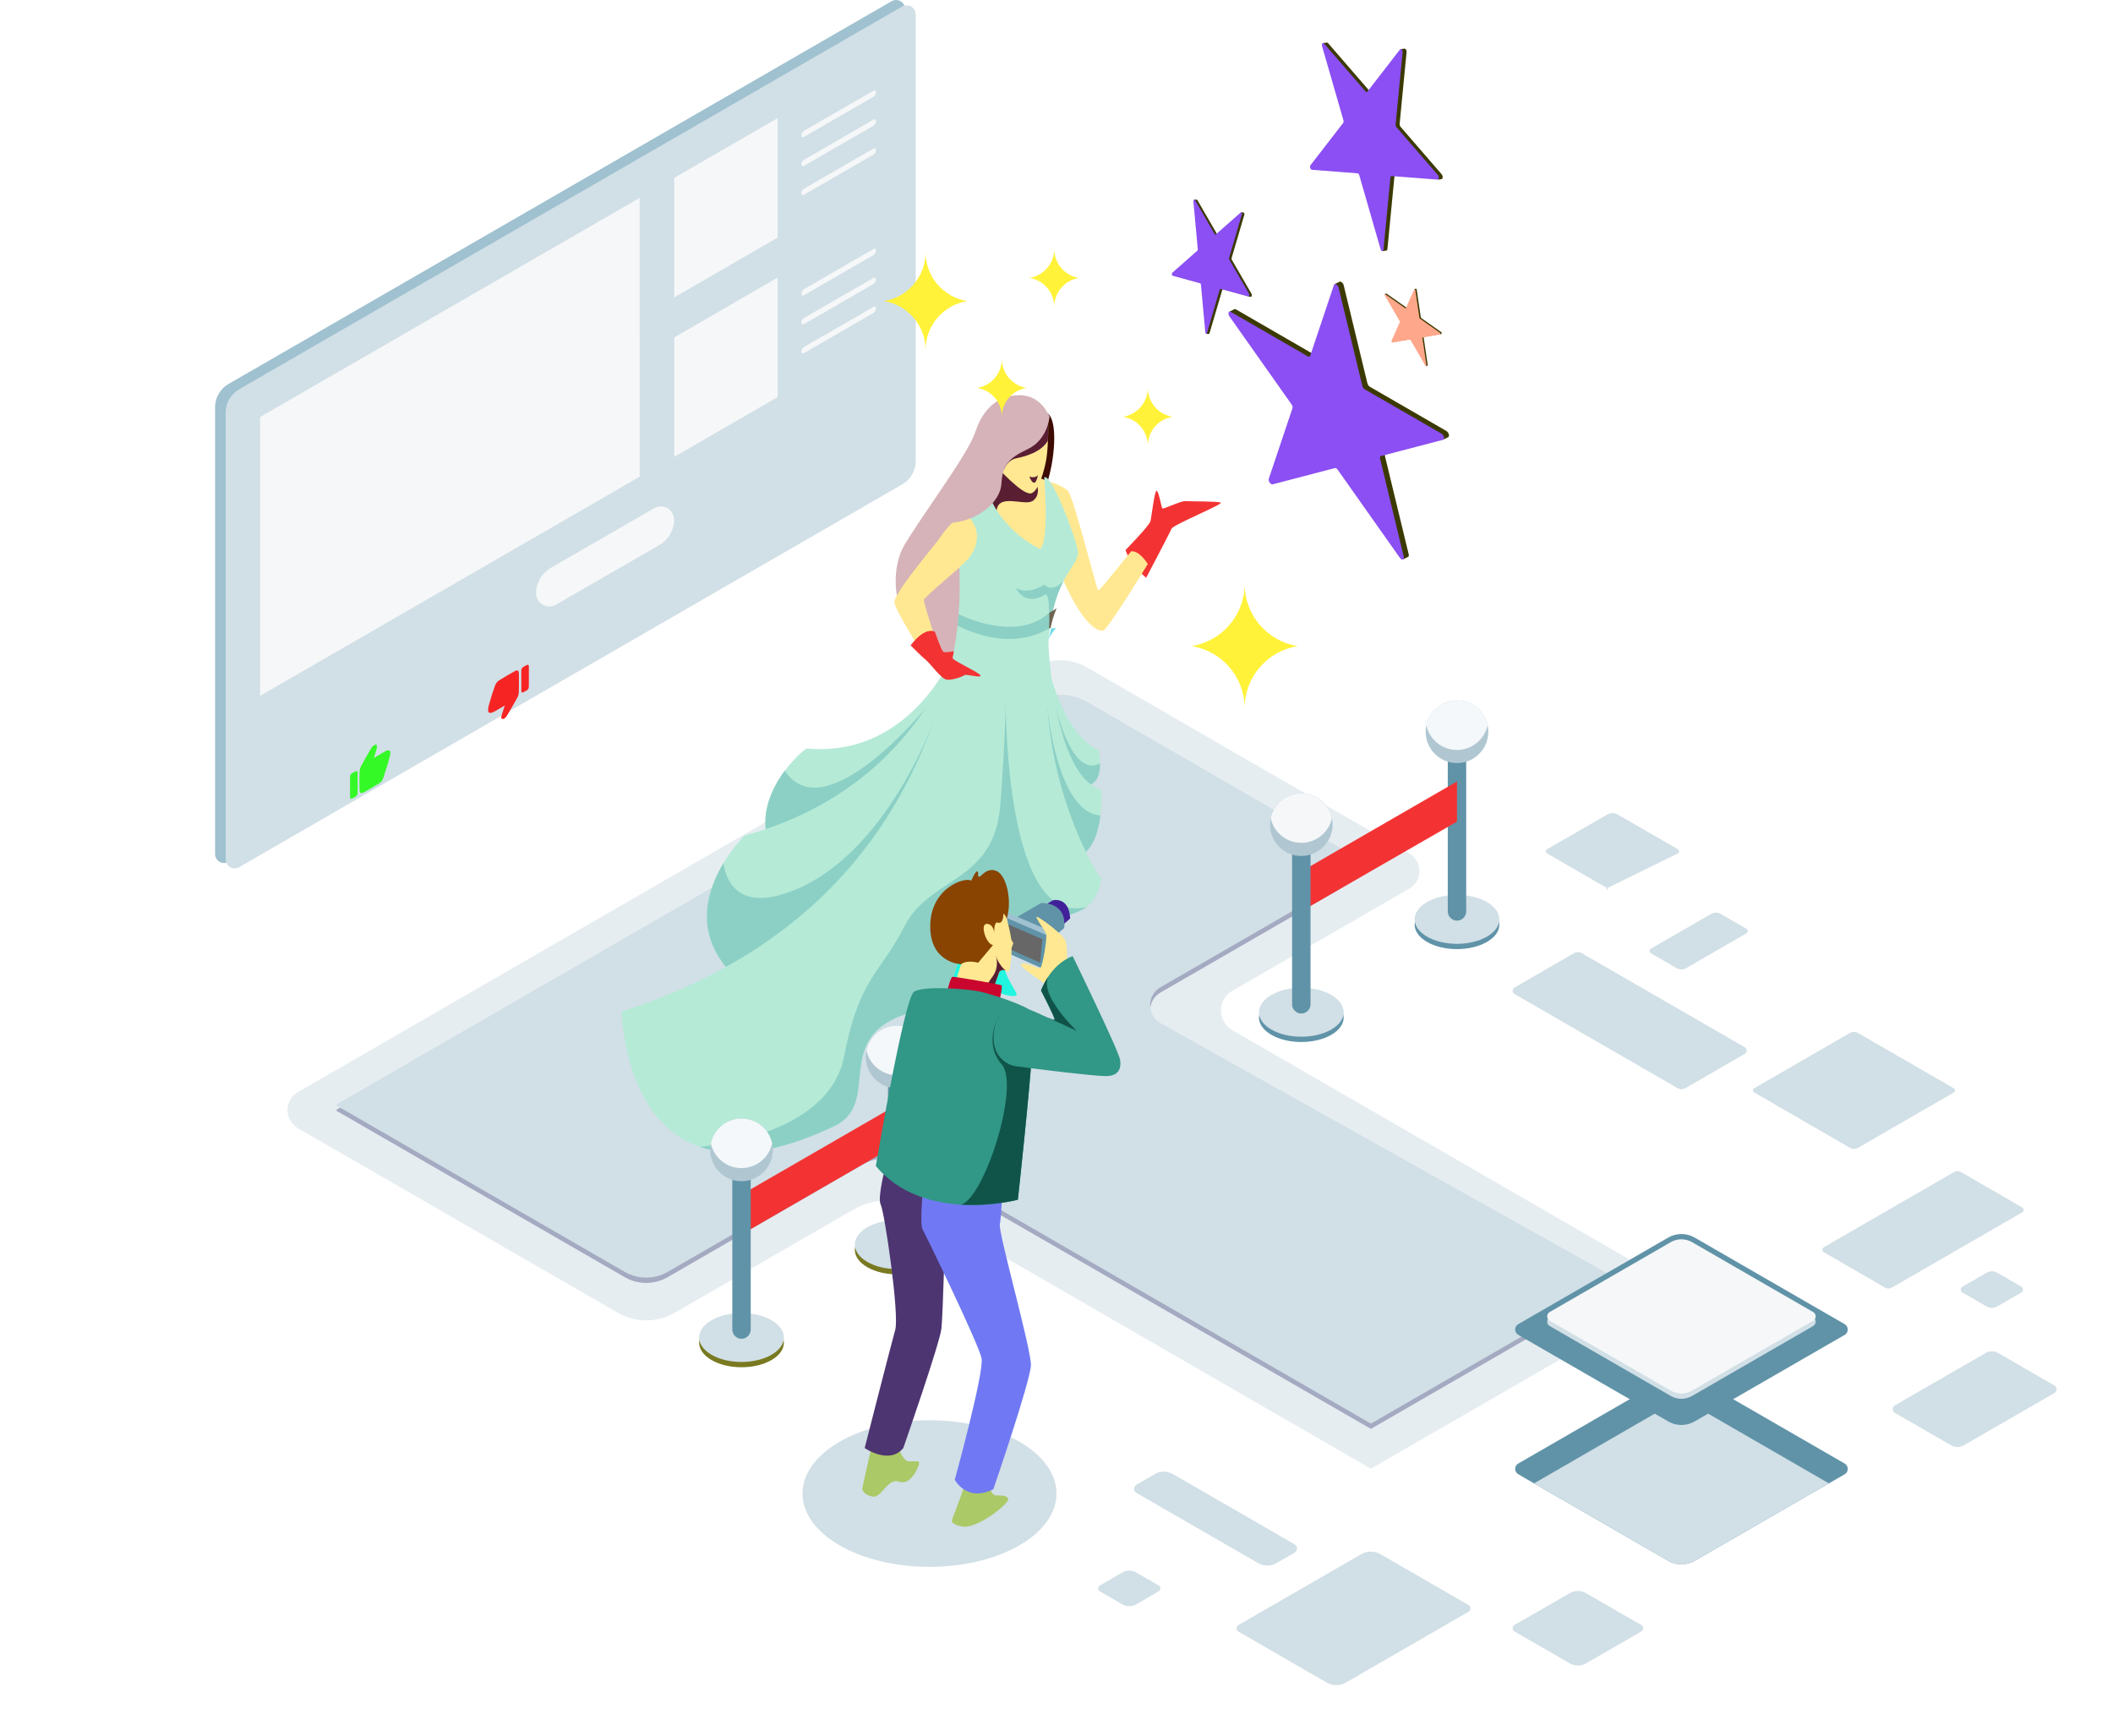 <?xml version="1.0" encoding="UTF-8" standalone="no"?>
<!DOCTYPE svg PUBLIC "-//W3C//DTD SVG 1.1//EN" "http://www.w3.org/Graphics/SVG/1.1/DTD/svg11.dtd">
<svg width="100%" height="100%" viewBox="0 0 28 23" version="1.1" xmlns="http://www.w3.org/2000/svg" xmlns:xlink="http://www.w3.org/1999/xlink" xml:space="preserve" xmlns:serif="http://www.serif.com/" style="fill-rule:evenodd;clip-rule:evenodd;stroke-linejoin:round;stroke-miterlimit:2;">
    <g id="Celebrity-Influencer-Copy">
        <g id="_426936216">
            <path id="Path" d="M20.962,12.632L23.121,13.878C23.155,13.897 23.155,13.946 23.121,13.965L22.335,14.419C22.302,14.438 22.262,14.438 22.229,14.419L20.07,13.173C20.036,13.154 20.036,13.105 20.07,13.086L20.856,12.632C20.889,12.613 20.929,12.613 20.962,12.632Z" style="fill:rgb(209,223,230);fill-rule:nonzero;"/>
            <path id="Path1" serif:id="Path" d="M21.876,12.632L22.217,12.829C22.256,12.852 22.305,12.852 22.344,12.829L23.143,12.368C23.166,12.355 23.166,12.321 23.143,12.308L22.801,12.111C22.762,12.088 22.713,12.088 22.674,12.111L21.876,12.572C21.853,12.585 21.853,12.619 21.876,12.632Z" style="fill:rgb(209,223,230);fill-rule:nonzero;"/>
            <path id="Path2" serif:id="Path" d="M20.5,11.309L21.297,11.769C21.34,11.794 21.254,11.794 21.297,11.769L22.234,11.309C22.255,11.297 22.255,11.266 22.234,11.254L21.437,10.794C21.394,10.769 21.341,10.769 21.298,10.794L20.501,11.254C20.48,11.266 20.48,11.297 20.501,11.309L20.5,11.309Z" style="fill:rgb(209,223,230);fill-rule:nonzero;"/>
            <path id="Path3" serif:id="Path" d="M23.243,14.422L24.515,13.688C24.547,13.669 24.587,13.669 24.619,13.688L25.891,14.422C25.912,14.434 25.912,14.465 25.891,14.477L24.62,15.211C24.588,15.23 24.548,15.23 24.516,15.211L23.244,14.476C23.223,14.464 23.223,14.433 23.244,14.421L23.243,14.422Z" style="fill:rgb(209,223,230);fill-rule:nonzero;"/>
            <path id="Path4" serif:id="Path" d="M24.168,16.528L25.893,15.532C25.922,15.515 25.958,15.515 25.986,15.532L26.796,16C26.822,16.015 26.822,16.052 26.796,16.066L25.071,17.062C25.042,17.079 25.006,17.079 24.978,17.062L24.168,16.594C24.142,16.579 24.142,16.542 24.168,16.528Z" style="fill:rgb(209,223,230);fill-rule:nonzero;"/>
            <path id="Path5" serif:id="Path" d="M15.302,19.535L15.06,19.674C15.017,19.699 15.018,19.76 15.06,19.784L16.673,20.714C16.748,20.757 16.84,20.757 16.915,20.714L17.155,20.575C17.197,20.55 17.197,20.489 17.155,20.465L15.543,19.534C15.468,19.491 15.376,19.491 15.301,19.534L15.302,19.535Z" style="fill:rgb(209,223,230);fill-rule:nonzero;"/>
            <path id="Path6" serif:id="Path" d="M16.412,21.534L18.037,20.596C18.117,20.55 18.214,20.55 18.294,20.596L19.46,21.27C19.494,21.29 19.494,21.338 19.46,21.358L17.836,22.296C17.757,22.342 17.659,22.342 17.579,22.296L16.412,21.622C16.378,21.602 16.378,21.554 16.412,21.534Z" style="fill:rgb(209,223,230);fill-rule:nonzero;"/>
            <path id="Path7" serif:id="Path" d="M15.055,20.838L15.354,21.01C15.384,21.027 15.384,21.071 15.354,21.088L15.055,21.261C14.999,21.293 14.93,21.294 14.874,21.261L14.575,21.088C14.545,21.071 14.545,21.027 14.575,21.01L14.874,20.837C14.93,20.805 14.999,20.805 15.055,20.837L15.055,20.838Z" style="fill:rgb(209,223,230);fill-rule:nonzero;"/>
            <path id="Path8" serif:id="Path" d="M20.07,21.62L20.801,22.042C20.868,22.081 20.951,22.081 21.018,22.042L21.749,21.62C21.782,21.601 21.782,21.553 21.749,21.534L21.017,21.112C20.95,21.073 20.867,21.073 20.8,21.112L20.069,21.534C20.036,21.553 20.036,21.601 20.069,21.62L20.07,21.62Z" style="fill:rgb(209,223,230);fill-rule:nonzero;"/>
            <path id="Path9" serif:id="Path" d="M25.109,18.722L25.855,19.153C25.907,19.183 25.971,19.183 26.022,19.153L27.225,18.459C27.263,18.437 27.263,18.382 27.225,18.361L26.479,17.93C26.427,17.9 26.363,17.9 26.312,17.93L25.109,18.624C25.071,18.646 25.071,18.701 25.109,18.722Z" style="fill:rgb(209,223,230);fill-rule:nonzero;"/>
            <path id="Path10" serif:id="Path" d="M26.006,17.128L26.327,17.313C26.369,17.338 26.422,17.338 26.464,17.313L26.785,17.128C26.815,17.111 26.815,17.067 26.785,17.05L26.464,16.865C26.421,16.84 26.369,16.84 26.327,16.865L26.006,17.05C25.976,17.067 25.976,17.111 26.006,17.128Z" style="fill:rgb(209,223,230);fill-rule:nonzero;"/>
            <path id="Path11" serif:id="Path" d="M22.281,17.087L16.33,13.651C16.13,13.535 16.13,13.246 16.33,13.13L18.674,11.777C18.854,11.673 18.854,11.413 18.674,11.309L14.403,8.843C14.184,8.717 13.915,8.717 13.697,8.843L3.948,14.472C3.764,14.578 3.764,14.844 3.948,14.951L8.186,17.396C8.42,17.531 8.707,17.531 8.941,17.396L11.311,16.028C11.592,15.866 11.937,15.866 12.218,16.028L18.166,19.463L22.281,17.087Z" style="fill:rgb(230,237,241);fill-rule:nonzero;"/>
            <path id="Path12" serif:id="Path" d="M4.463,14.703L13.698,9.371C13.917,9.245 14.186,9.245 14.405,9.371L17.761,11.309C17.941,11.413 17.941,11.673 17.761,11.777L15.379,13.152C15.195,13.258 15.195,13.523 15.379,13.629L21.367,16.982L21.367,17.087L18.166,18.935L12.103,15.435C11.894,15.314 11.636,15.314 11.427,15.435L8.847,16.925C8.671,17.026 8.455,17.026 8.279,16.925L4.463,14.722C4.456,14.718 4.456,14.708 4.463,14.705L4.463,14.703Z" style="fill:rgb(164,170,193);fill-rule:nonzero;"/>
            <path id="Path13" serif:id="Path" d="M4.463,14.633L13.698,9.301C13.917,9.175 14.186,9.175 14.405,9.301L17.761,11.239C17.941,11.343 17.941,11.603 17.761,11.707L15.379,13.082C15.195,13.188 15.195,13.453 15.379,13.559L21.367,16.912L21.367,17.017L18.166,18.865L12.103,15.365C11.894,15.244 11.636,15.244 11.427,15.365L8.847,16.855C8.671,16.956 8.455,16.956 8.279,16.855L4.463,14.652C4.456,14.648 4.456,14.638 4.463,14.635L4.463,14.633Z" style="fill:rgb(209,223,230);fill-rule:nonzero;"/>
            <path id="Path14" serif:id="Path" d="M3.031,11.42L11.815,6.349C11.926,6.285 11.994,6.167 11.994,6.038L11.994,0.121C11.994,0.028 11.894,-0.03 11.813,0.017L3.029,5.088C2.918,5.152 2.85,5.27 2.85,5.399L2.85,11.316C2.85,11.409 2.95,11.467 3.031,11.42Z" style="fill:rgb(159,193,208);fill-rule:nonzero;"/>
            <path id="Path15" serif:id="Path" d="M3.171,11.49L11.955,6.419C12.066,6.355 12.134,6.237 12.134,6.108L12.134,0.191C12.134,0.098 12.034,0.04 11.953,0.087L3.169,5.158C3.058,5.222 2.99,5.34 2.99,5.469L2.99,11.386C2.99,11.479 3.09,11.537 3.171,11.49Z" style="fill:rgb(209,223,230);fill-rule:nonzero;"/>
            <path id="Path16" serif:id="Path" d="M3.446,5.526L8.476,2.622L8.477,6.317L3.446,9.222L3.446,5.526Z" style="fill:rgb(245,247,248);fill-rule:nonzero;"/>
            <path id="Path17" serif:id="Path" d="M8.934,2.357L10.305,1.565L10.305,3.149L8.934,3.941L8.934,2.357Z" style="fill:rgb(245,247,248);fill-rule:nonzero;"/>
            <path id="Path18" serif:id="Path" d="M8.934,4.471L10.305,3.678L10.305,5.262L8.934,6.055L8.934,4.471Z" style="fill:rgb(245,247,248);fill-rule:nonzero;"/>
            <path id="Path19" serif:id="Path" d="M7.297,7.526L8.669,6.734C8.786,6.666 8.933,6.751 8.933,6.887C8.933,7.025 8.859,7.152 8.74,7.221L7.368,8.013C7.25,8.081 7.103,7.996 7.104,7.86C7.104,7.722 7.178,7.596 7.297,7.527L7.297,7.526Z" style="fill:rgb(245,247,248);fill-rule:nonzero;"/>
            <g id="Group" transform="matrix(1,0,0,1,10.619,1.197)">
                <path id="Path20" serif:id="Path" d="M0.955,0.086L0.035,0.617C0.016,0.628 0,0.619 0,0.597C0,0.575 0.016,0.547 0.035,0.536L0.955,0.005C0.974,-0.006 0.99,0.003 0.99,0.025C0.99,0.047 0.974,0.075 0.955,0.086Z" style="fill:rgb(245,247,248);fill-rule:nonzero;"/>
                <path id="Path21" serif:id="Path" d="M0.955,0.47L0.035,1.001C0.016,1.012 0,1.003 0,0.981C0,0.959 0.016,0.931 0.035,0.92L0.955,0.389C0.974,0.378 0.99,0.387 0.99,0.409C0.99,0.431 0.974,0.459 0.955,0.47Z" style="fill:rgb(245,247,248);fill-rule:nonzero;"/>
                <path id="Path22" serif:id="Path" d="M0.955,0.853L0.035,1.384C0.016,1.395 0,1.386 0,1.364C0,1.342 0.016,1.314 0.035,1.303L0.955,0.772C0.974,0.761 0.99,0.77 0.99,0.792C0.99,0.814 0.974,0.842 0.955,0.853Z" style="fill:rgb(245,247,248);fill-rule:nonzero;"/>
                <path id="Path23" serif:id="Path" d="M0.955,2.184L0.035,2.715C0.016,2.726 0,2.717 0,2.695C0,2.673 0.016,2.645 0.035,2.634L0.955,2.103C0.974,2.092 0.99,2.101 0.99,2.123C0.99,2.145 0.974,2.173 0.955,2.184Z" style="fill:rgb(245,247,248);fill-rule:nonzero;"/>
                <path id="Path24" serif:id="Path" d="M0.955,2.567L0.035,3.098C0.016,3.109 0,3.1 0,3.078C0,3.056 0.016,3.028 0.035,3.017L0.955,2.486C0.974,2.475 0.99,2.484 0.99,2.506C0.99,2.528 0.974,2.556 0.955,2.567Z" style="fill:rgb(245,247,248);fill-rule:nonzero;"/>
                <path id="Path25" serif:id="Path" d="M0.955,2.951L0.035,3.482C0.016,3.493 0,3.484 0,3.462C0,3.44 0.016,3.412 0.035,3.401L0.955,2.87C0.974,2.859 0.99,2.868 0.99,2.89C0.99,2.912 0.974,2.94 0.955,2.951Z" style="fill:rgb(245,247,248);fill-rule:nonzero;"/>
            </g>
            <g id="Group1" serif:id="Group" transform="matrix(1,0,0,1,6.468,8.809)">
                <path id="Path26" serif:id="Path" d="M0.222,0.54C0.174,0.568 0.132,0.593 0.091,0.616C0.009,0.662 -0.017,0.637 0.011,0.532C0.034,0.446 0.062,0.36 0.093,0.273C0.101,0.251 0.125,0.22 0.142,0.209C0.213,0.164 0.284,0.125 0.354,0.085C0.389,0.065 0.408,0.076 0.408,0.116C0.409,0.2 0.41,0.285 0.407,0.371C0.406,0.392 0.396,0.422 0.383,0.444C0.343,0.517 0.3,0.589 0.258,0.661C0.238,0.696 0.213,0.725 0.188,0.718C0.164,0.712 0.176,0.676 0.187,0.645C0.197,0.613 0.208,0.582 0.221,0.54L0.222,0.54Z" style="fill:rgb(247,36,36);fill-rule:nonzero;"/>
                <path id="Path27" serif:id="Path" d="M0.44,0.212C0.44,0.168 0.441,0.124 0.44,0.08C0.439,0.036 0.469,0.029 0.492,0.015C0.516,0.001 0.54,-0.013 0.54,0.027C0.539,0.114 0.539,0.2 0.54,0.286C0.54,0.332 0.51,0.34 0.485,0.355C0.457,0.372 0.438,0.377 0.44,0.339C0.442,0.296 0.44,0.254 0.44,0.212Z" style="fill:rgb(247,36,36);fill-rule:nonzero;"/>
            </g>
            <g id="Group2" serif:id="Group" transform="matrix(1,0,0,1,4.638,9.865)">
                <path id="Path28" serif:id="Path" d="M0.313,0.18C0.369,0.148 0.414,0.121 0.46,0.095C0.517,0.062 0.547,0.076 0.53,0.147C0.505,0.251 0.47,0.358 0.434,0.464C0.428,0.482 0.401,0.507 0.383,0.518C0.319,0.558 0.255,0.594 0.191,0.63C0.143,0.657 0.127,0.648 0.126,0.594C0.125,0.517 0.124,0.441 0.127,0.362C0.128,0.338 0.136,0.305 0.15,0.28C0.191,0.203 0.236,0.129 0.28,0.053C0.286,0.044 0.292,0.031 0.299,0.026C0.315,0.015 0.336,-0.002 0.346,0.001C0.355,0.004 0.36,0.029 0.356,0.047C0.347,0.086 0.332,0.126 0.315,0.179L0.313,0.18Z" style="fill:rgb(53,248,39);fill-rule:nonzero;"/>
                <path id="Path29" serif:id="Path" d="M0.101,0.509C0.101,0.551 0.1,0.594 0.101,0.636C0.103,0.676 0.079,0.69 0.052,0.704C0.026,0.718 0,0.735 0.001,0.692C0.002,0.605 0.002,0.519 0.001,0.434C0,0.391 0.026,0.382 0.052,0.368C0.079,0.353 0.103,0.339 0.101,0.382C0.099,0.425 0.101,0.467 0.101,0.509Z" style="fill:rgb(53,248,39);fill-rule:nonzero;"/>
            </g>
            <path id="Path30" serif:id="Path" d="M12.738,12.482C12.738,12.482 12.756,13.077 12.917,13.226C13.078,13.375 13.078,13.315 13.078,13.375C13.078,13.435 12.703,13.429 12.572,13.286C12.441,13.143 12.328,12.983 12.328,12.983C12.328,12.983 12.489,12.388 12.542,12.394C12.596,12.4 12.738,12.483 12.738,12.483L12.738,12.482Z" style="fill:rgb(33,245,224);fill-rule:nonzero;"/>
            <path id="Path31" serif:id="Path" d="M13.405,12.179C13.405,12.179 13.286,12.56 13.298,12.756C13.31,12.952 13.482,13.143 13.471,13.184C13.459,13.226 13.191,13.178 13.132,13.059C13.072,12.94 13.12,12.88 13.037,12.863C12.954,12.845 12.853,12.643 12.894,12.631C12.936,12.619 13.153,12.262 13.178,12.179C13.203,12.096 13.413,12.096 13.406,12.179L13.405,12.179Z" style="fill:rgb(33,245,224);fill-rule:nonzero;"/>
            <path id="Path32" serif:id="Path" d="M14.577,10.116C14.578,10.259 14.538,10.437 14.327,10.411C14.165,10.392 14.04,9.937 13.952,9.461C13.863,8.979 13.814,8.475 13.805,8.376C13.823,8.529 13.972,9.643 14.559,9.947C14.559,9.947 14.576,10.024 14.577,10.116Z" style="fill:rgb(181,234,215);fill-rule:nonzero;"/>
            <path id="Path33" serif:id="Path" d="M14.577,10.116C14.578,10.259 14.538,10.437 14.327,10.411C14.165,10.392 14.04,9.937 13.952,9.461C13.964,9.434 13.978,9.409 13.996,9.386C13.996,9.386 14.201,10.316 14.577,10.116Z" style="fill:rgb(140,208,197);fill-rule:nonzero;"/>
            <path id="Path34" serif:id="Path" d="M14.581,10.813C14.55,11.057 14.459,11.345 14.208,11.369C13.959,11.392 13.885,10.327 13.868,9.397C13.855,8.683 13.875,8.049 13.875,8.049C13.875,8.049 13.857,10.227 14.595,10.471C14.595,10.471 14.605,10.63 14.581,10.814L14.581,10.813Z" style="fill:rgb(181,234,215);fill-rule:nonzero;"/>
            <path id="Path35" serif:id="Path" d="M14.581,10.813C14.55,11.057 14.459,11.345 14.208,11.369C13.959,11.392 13.885,10.327 13.868,9.397C13.872,9.392 13.877,9.389 13.881,9.385C13.881,9.385 14.009,10.763 14.577,10.805L14.581,10.812L14.581,10.813Z" style="fill:rgb(140,208,197);fill-rule:nonzero;"/>
            <path id="Path36" serif:id="Path" d="M12.68,8.562C12.477,12.52 11.187,12.031 10.549,11.531C10.333,11.362 10.192,11.192 10.192,11.192C10.055,10.808 10.222,10.451 10.4,10.213C10.53,10.039 10.666,9.929 10.691,9.919C12.131,10.05 12.68,8.563 12.68,8.563L12.68,8.562Z" style="fill:rgb(181,234,215);fill-rule:nonzero;"/>
            <path id="Path37" serif:id="Path" d="M12.265,9.386C12.17,9.979 10.994,11.117 10.549,11.53C10.333,11.361 10.192,11.191 10.192,11.191C10.055,10.807 10.222,10.45 10.4,10.212C10.926,11.022 12.265,9.386 12.265,9.386Z" style="fill:rgb(140,208,197);fill-rule:nonzero;"/>
            <path id="Path38" serif:id="Path" d="M11.9,11.118C11.043,12.333 9.87,13.059 9.87,13.059C9.147,12.481 9.348,11.83 9.587,11.436C9.722,11.213 9.869,11.072 9.869,11.072C12.344,10.394 12.769,8.259 12.769,8.259C12.865,9.369 12.446,10.343 11.899,11.118L11.9,11.118Z" style="fill:rgb(181,234,215);fill-rule:nonzero;"/>
            <path id="Path39" serif:id="Path" d="M12.385,9.53C12.261,10.061 12.098,10.609 11.901,11.119C11.044,12.334 9.871,13.06 9.871,13.06C9.148,12.482 9.349,11.831 9.588,11.437C9.588,11.437 9.628,12.054 10.325,11.863C11.672,11.495 12.363,9.59 12.385,9.53Z" style="fill:rgb(140,208,197);fill-rule:nonzero;"/>
            <path id="Path40" serif:id="Path" d="M13.907,5.527C13.907,5.527 13.809,5.236 13.509,5.237C13.208,5.238 13.019,5.435 12.924,5.725C12.869,5.892 12.657,6.213 12.436,6.539C12.272,6.781 12.104,7.025 11.992,7.209C11.73,7.641 11.857,8.546 12.658,8.716L13.332,7.177L13.187,6.137C13.187,6.137 13.867,5.935 13.906,5.527L13.907,5.527Z" style="fill:rgb(213,179,184);fill-rule:nonzero;"/>
            <path id="Path41" serif:id="Path" d="M13.89,5.484C13.89,5.484 13.996,5.547 13.964,5.947C13.932,6.348 13.785,6.641 13.785,6.641C13.785,6.641 13.776,5.564 13.889,5.484L13.89,5.484Z" style="fill:rgb(61,11,2);fill-rule:nonzero;"/>
            <path id="Path42" serif:id="Path" d="M14.063,7.518C14.063,7.528 12.77,8.26 12.77,8.26C12.77,8.26 12.667,6.947 12.798,6.832C12.831,6.803 12.88,6.749 12.934,6.685C13.097,6.492 13.313,6.205 13.313,6.205C13.313,6.205 13.399,6.225 13.505,6.253C13.669,6.297 13.883,6.36 13.907,6.401C13.947,6.469 14.059,7.512 14.063,7.519L14.063,7.518Z" style="fill:rgb(255,232,145);fill-rule:nonzero;"/>
            <path id="Path43" serif:id="Path" d="M14.916,7.288C14.916,7.288 15.229,6.967 15.245,6.907C15.261,6.847 15.301,6.467 15.332,6.506C15.364,6.546 15.388,6.72 15.403,6.736C15.419,6.752 15.641,6.637 15.708,6.641C15.775,6.645 16.136,6.641 16.176,6.661C16.216,6.681 15.549,6.951 15.525,7.006C15.501,7.062 15.188,7.657 15.188,7.657C15.188,7.657 14.982,7.486 14.914,7.288L14.916,7.288Z" style="fill:rgb(243,51,51);fill-rule:nonzero;"/>
            <path id="Path44" serif:id="Path" d="M13.677,6.641C13.572,6.705 13.234,6.537 13.207,6.761C13.18,6.985 13.069,7.007 13.048,6.977C13.038,6.962 12.985,6.826 12.934,6.685C13.097,6.492 13.313,6.205 13.313,6.205C13.313,6.205 13.399,6.225 13.505,6.253C13.642,6.36 13.749,6.454 13.749,6.454C13.749,6.454 13.782,6.578 13.677,6.643L13.677,6.641Z" style="fill:rgb(90,30,51);fill-rule:nonzero;"/>
            <path id="Path45" serif:id="Path" d="M14.987,7.308C14.987,7.308 14.578,7.82 14.555,7.824C14.531,7.828 14.229,6.58 14.15,6.504C14.055,6.413 13.837,6.364 13.837,6.364L13.988,7.447C13.988,7.447 14.324,8.359 14.615,8.359C14.671,8.359 15.21,7.474 15.21,7.474C15.21,7.474 15.095,7.288 14.988,7.307L14.987,7.308Z" style="fill:rgb(255,232,145);fill-rule:nonzero;"/>
            <path id="Path46" serif:id="Path" d="M14.595,11.655C14.554,11.822 14.511,11.934 14.398,12.017C14.246,12.13 13.967,12.189 13.397,12.262C12.406,12.389 12.834,13.262 12.262,13.372C10.896,13.637 11.754,14.594 11.048,14.927C10.253,15.303 9.682,15.338 9.273,15.197C8.255,14.847 8.239,13.404 8.239,13.404C11.357,12.404 12.19,10.215 12.529,9.084C12.537,9.058 12.544,9.032 12.551,9.006C12.579,8.908 12.602,8.811 12.622,8.716C12.623,8.713 12.623,8.709 12.624,8.706C12.629,8.68 12.634,8.654 12.639,8.629C12.661,8.513 12.677,8.4 12.689,8.291C12.695,8.239 12.699,8.188 12.703,8.138C12.755,7.454 12.649,6.948 12.671,6.843C12.703,6.692 13.048,6.406 13.082,6.503C13.277,7.056 13.785,7.275 13.785,7.275C13.908,7.152 13.837,6.327 13.837,6.327C13.928,6.256 14.274,7.16 14.285,7.319C14.292,7.414 14.193,7.506 14.093,7.699C14.045,7.792 13.997,7.908 13.96,8.059C13.946,8.115 13.934,8.176 13.924,8.242C13.92,8.268 13.916,8.294 13.914,8.32C13.907,8.369 13.901,8.418 13.897,8.466C13.697,10.349 14.595,11.654 14.595,11.654L14.595,11.655Z" style="fill:rgb(181,234,215);fill-rule:nonzero;"/>
            <path id="Path47" serif:id="Path" d="M12.363,8.371C12.363,8.371 12.248,8.006 12.242,7.953C12.238,7.914 12.747,7.51 12.834,7.401C12.942,7.267 13.004,7.068 12.869,6.886C12.734,6.705 12.485,7.082 12.435,7.154C12.384,7.225 11.831,7.877 11.852,7.987C11.873,8.097 12.182,8.594 12.182,8.594C12.182,8.594 12.339,8.458 12.363,8.372L12.363,8.371Z" style="fill:rgb(255,232,145);fill-rule:nonzero;"/>
            <path id="Path48" serif:id="Path" d="M13.96,8.06C13.946,8.116 13.934,8.177 13.924,8.243C13.92,8.269 13.916,8.295 13.914,8.321C13.91,8.323 13.906,8.326 13.902,8.328C13.691,8.451 13.278,8.584 12.689,8.291C12.695,8.239 12.699,8.188 12.703,8.138C12.746,8.16 13.091,8.325 13.44,8.304C13.604,8.295 13.769,8.244 13.903,8.119C13.923,8.101 13.942,8.081 13.96,8.059L13.96,8.06Z" style="fill:rgb(140,208,197);fill-rule:nonzero;"/>
            <path id="Path49" serif:id="Path" d="M12.628,8.728C12.625,8.725 12.623,8.721 12.623,8.717C12.622,8.714 12.623,8.71 12.625,8.707C12.63,8.681 12.635,8.655 12.64,8.63C12.572,8.642 12.509,8.65 12.496,8.634C12.466,8.597 12.388,8.371 12.388,8.371C12.245,8.305 12.073,8.545 12.067,8.552C12.067,8.552 12.218,8.706 12.272,8.748C12.326,8.791 12.472,8.996 12.543,9.006C12.546,9.006 12.549,9.007 12.552,9.007C12.625,9.013 12.753,8.968 12.778,8.948C12.804,8.927 12.99,8.988 12.993,8.954C12.995,8.92 12.673,8.778 12.628,8.728Z" style="fill:rgb(243,51,51);fill-rule:nonzero;"/>
            <path id="Path50" serif:id="Path" d="M13.886,5.839C13.883,5.941 13.874,6.054 13.855,6.139C13.809,6.344 13.741,6.521 13.661,6.538C13.545,6.562 13.201,6.177 13.201,6.177C13.201,6.177 13.026,5.628 13.231,5.556C13.431,5.486 13.847,5.433 13.886,5.561C13.887,5.564 13.888,5.567 13.888,5.57C13.888,5.57 13.893,5.695 13.887,5.839L13.886,5.839Z" style="fill:rgb(255,232,145);fill-rule:nonzero;"/>
            <path id="Path51" serif:id="Path" d="M13.886,5.839C13.799,5.994 13.576,6.051 13.472,6.072C13.341,6.098 13.304,6.227 13.304,6.227C13.216,6.129 13.666,5.508 13.666,5.508C13.666,5.508 13.813,5.47 13.885,5.561C13.886,5.564 13.887,5.567 13.887,5.57C13.887,5.57 13.892,5.695 13.886,5.839Z" style="fill:rgb(90,30,51);fill-rule:nonzero;"/>
            <path id="Path52" serif:id="Path" d="M13.907,5.527C13.907,5.527 13.883,5.827 13.618,5.952C13.353,6.077 13.285,6.172 13.27,6.413C13.255,6.654 12.949,6.928 12.529,6.934L13.169,5.467L13.583,5.393C13.583,5.393 13.898,5.402 13.907,5.527Z" style="fill:rgb(213,179,184);fill-rule:nonzero;"/>
            <path id="Path53" serif:id="Path" d="M14.398,12.017C14.246,12.13 13.967,12.189 13.397,12.262C12.406,12.389 12.834,13.262 12.262,13.372C10.896,13.637 11.754,14.594 11.048,14.927C10.253,15.303 9.682,15.338 9.273,15.197C9.273,15.197 10.974,15.075 11.183,14.007C11.392,12.938 11.658,12.919 11.99,12.267C12.322,11.615 13.179,11.702 13.256,10.66C13.323,9.75 13.327,9.375 13.327,9.294C13.327,9.538 13.351,12.302 14.398,12.017Z" style="fill:rgb(140,208,197);fill-rule:nonzero;"/>
            <path id="Path54" serif:id="Path" d="M14.093,7.7C14.045,7.793 13.997,7.909 13.96,8.06C13.942,8.082 13.923,8.102 13.903,8.12C13.9,7.981 13.887,7.858 13.849,7.88C13.577,8.044 13.465,7.8 13.46,7.789C13.628,7.894 13.836,7.747 13.836,7.747C13.951,7.863 14.092,7.7 14.092,7.7L14.093,7.7Z" style="fill:rgb(140,208,197);fill-rule:nonzero;"/>
            <path id="Path55" serif:id="Path" d="M13.991,8.321C13.953,8.37 13.919,8.419 13.897,8.467L13.897,8.468C13.897,8.468 13.914,8.409 13.93,8.328C13.953,8.326 13.975,8.323 13.997,8.321L13.991,8.321Z" style="fill:rgb(106,218,233);fill-rule:nonzero;"/>
            <path id="Path56" serif:id="Path" d="M14.002,8.06C13.978,8.116 13.957,8.177 13.94,8.243C13.933,8.269 13.926,8.295 13.923,8.321C13.916,8.323 13.909,8.326 13.902,8.328C13.905,8.266 13.907,8.191 13.904,8.12C13.938,8.102 13.971,8.082 14.002,8.06Z" style="fill:rgb(110,101,83);fill-rule:nonzero;"/>
            <path id="Path57" serif:id="Path" d="M13.64,6.315C13.64,6.315 13.713,6.345 13.754,6.296C13.754,6.296 13.734,6.396 13.708,6.396C13.682,6.396 13.667,6.38 13.64,6.315Z" style="fill:rgb(90,30,51);fill-rule:nonzero;"/>
            <path id="Path58" serif:id="Path" d="M19.704,12.482C19.485,12.609 19.129,12.609 18.91,12.482C18.691,12.355 18.691,12.15 18.91,12.024C19.129,11.897 19.485,11.897 19.704,12.024C19.923,12.151 19.923,12.356 19.704,12.482Z" style="fill:rgb(96,147,168);fill-rule:nonzero;"/>
            <path id="Path59" serif:id="Path" d="M19.704,12.412C19.485,12.539 19.129,12.539 18.91,12.412C18.691,12.285 18.691,12.08 18.91,11.954C19.129,11.827 19.485,11.827 19.704,11.954C19.923,12.081 19.923,12.286 19.704,12.412Z" style="fill:rgb(209,223,230);fill-rule:nonzero;"/>
            <path id="Path60" serif:id="Path" d="M12.286,16.792C12.067,16.919 11.711,16.919 11.492,16.792C11.273,16.665 11.273,16.46 11.492,16.334C11.711,16.207 12.067,16.207 12.286,16.334C12.505,16.461 12.505,16.666 12.286,16.792Z" style="fill:rgb(121,121,33);fill-rule:nonzero;"/>
            <path id="Path61" serif:id="Path" d="M12.286,16.722C12.067,16.849 11.711,16.849 11.492,16.722C11.273,16.595 11.273,16.39 11.492,16.264C11.711,16.137 12.067,16.137 12.286,16.264C12.505,16.391 12.505,16.596 12.286,16.722Z" style="fill:rgb(209,223,230);fill-rule:nonzero;"/>
            <path id="Path62" serif:id="Path" d="M11.889,16.51C11.822,16.51 11.767,16.455 11.767,16.388L11.767,14.007C11.767,13.94 11.822,13.885 11.889,13.885C11.956,13.885 12.011,13.94 12.011,14.007L12.011,16.388C12.011,16.455 11.956,16.51 11.889,16.51Z" style="fill:rgb(96,147,168);fill-rule:nonzero;"/>
            <path id="Path63" serif:id="Path" d="M12.303,14.007C12.303,14.236 12.117,14.422 11.888,14.422C11.659,14.422 11.473,14.236 11.473,14.007C11.473,13.977 11.476,13.948 11.482,13.92C11.522,13.733 11.689,13.592 11.888,13.592C12.087,13.592 12.254,13.732 12.294,13.92C12.3,13.948 12.303,13.977 12.303,14.007Z" style="fill:rgb(176,199,210);fill-rule:nonzero;"/>
            <path id="Path64" serif:id="Path" d="M12.294,13.92C12.254,14.107 12.087,14.248 11.888,14.248C11.689,14.248 11.522,14.108 11.482,13.92C11.522,13.733 11.689,13.592 11.888,13.592C12.087,13.592 12.254,13.732 12.294,13.92Z" style="fill:rgb(244,248,250);fill-rule:nonzero;"/>
            <path id="Path65" serif:id="Path" d="M19.307,12.2C19.24,12.2 19.185,12.145 19.185,12.078L19.185,9.697C19.185,9.63 19.24,9.575 19.307,9.575C19.374,9.575 19.429,9.63 19.429,9.697L19.429,12.078C19.429,12.145 19.374,12.2 19.307,12.2Z" style="fill:rgb(96,147,168);fill-rule:nonzero;"/>
            <path id="Path66" serif:id="Path" d="M19.722,9.697C19.722,9.926 19.536,10.112 19.307,10.112C19.078,10.112 18.892,9.926 18.892,9.697C18.892,9.667 18.895,9.638 18.901,9.61C18.941,9.423 19.108,9.282 19.307,9.282C19.506,9.282 19.673,9.422 19.713,9.61C19.719,9.638 19.722,9.667 19.722,9.697Z" style="fill:rgb(176,199,210);fill-rule:nonzero;"/>
            <path id="Path67" serif:id="Path" d="M19.713,9.61C19.673,9.797 19.506,9.938 19.307,9.938C19.108,9.938 18.941,9.798 18.901,9.61C18.941,9.423 19.108,9.282 19.307,9.282C19.506,9.282 19.673,9.422 19.713,9.61Z" style="fill:rgb(244,248,250);fill-rule:nonzero;"/>
            <path id="Path68" serif:id="Path" d="M17.252,11.543L19.307,10.356L19.307,10.888L17.252,12.071L17.252,11.543Z" style="fill:rgb(243,51,51);fill-rule:nonzero;"/>
            <path id="Path69" serif:id="Path" d="M9.826,15.83L11.889,14.639L11.889,15.167L9.826,16.358L9.826,15.83Z" style="fill:rgb(243,51,51);fill-rule:nonzero;"/>
            <path id="Path70" serif:id="Path" d="M17.641,13.713C17.422,13.84 17.066,13.84 16.847,13.713C16.628,13.586 16.628,13.381 16.847,13.255C17.066,13.128 17.422,13.128 17.641,13.255C17.86,13.382 17.86,13.587 17.641,13.713Z" style="fill:rgb(96,147,168);fill-rule:nonzero;"/>
            <path id="Path71" serif:id="Path" d="M17.641,13.643C17.422,13.77 17.066,13.77 16.847,13.643C16.628,13.516 16.628,13.311 16.847,13.185C17.066,13.058 17.422,13.058 17.641,13.185C17.86,13.312 17.86,13.517 17.641,13.643Z" style="fill:rgb(209,223,230);fill-rule:nonzero;"/>
            <path id="Path72" serif:id="Path" d="M17.244,13.431C17.177,13.431 17.122,13.376 17.122,13.309L17.122,10.928C17.122,10.861 17.177,10.806 17.244,10.806C17.311,10.806 17.366,10.861 17.366,10.928L17.366,13.309C17.366,13.376 17.311,13.431 17.244,13.431Z" style="fill:rgb(96,147,168);fill-rule:nonzero;"/>
            <path id="Path73" serif:id="Path" d="M17.659,10.928C17.659,11.157 17.473,11.343 17.244,11.343C17.015,11.343 16.829,11.157 16.829,10.928C16.829,10.898 16.832,10.869 16.838,10.841C16.878,10.654 17.045,10.513 17.244,10.513C17.443,10.513 17.61,10.653 17.65,10.841C17.656,10.869 17.659,10.898 17.659,10.928Z" style="fill:rgb(176,199,210);fill-rule:nonzero;"/>
            <path id="Path74" serif:id="Path" d="M17.65,10.841C17.61,11.028 17.443,11.169 17.244,11.169C17.045,11.169 16.878,11.029 16.838,10.841C16.878,10.654 17.045,10.513 17.244,10.513C17.443,10.513 17.61,10.653 17.65,10.841Z" style="fill:rgb(245,247,248);fill-rule:nonzero;"/>
            <path id="Path75" serif:id="Path" d="M10.223,18.023C10.004,18.15 9.648,18.15 9.429,18.023C9.21,17.896 9.21,17.691 9.429,17.565C9.648,17.438 10.004,17.438 10.223,17.565C10.442,17.692 10.442,17.897 10.223,18.023Z" style="fill:rgb(121,121,33);fill-rule:nonzero;"/>
            <path id="Path76" serif:id="Path" d="M10.223,17.953C10.004,18.08 9.648,18.08 9.429,17.953C9.21,17.826 9.21,17.621 9.429,17.495C9.648,17.368 10.004,17.368 10.223,17.495C10.442,17.622 10.442,17.827 10.223,17.953Z" style="fill:rgb(209,223,230);fill-rule:nonzero;"/>
            <path id="Path77" serif:id="Path" d="M9.826,17.741C9.759,17.741 9.704,17.686 9.704,17.619L9.704,15.238C9.704,15.171 9.759,15.116 9.826,15.116C9.893,15.116 9.948,15.171 9.948,15.238L9.948,17.619C9.948,17.686 9.893,17.741 9.826,17.741Z" style="fill:rgb(96,147,168);fill-rule:nonzero;"/>
            <path id="Path78" serif:id="Path" d="M10.241,15.238C10.241,15.467 10.055,15.653 9.826,15.653C9.597,15.653 9.411,15.467 9.411,15.238C9.411,15.208 9.414,15.179 9.42,15.151C9.46,14.964 9.627,14.823 9.826,14.823C10.025,14.823 10.192,14.963 10.232,15.151C10.238,15.179 10.241,15.208 10.241,15.238Z" style="fill:rgb(176,199,210);fill-rule:nonzero;"/>
            <path id="Path79" serif:id="Path" d="M10.232,15.151C10.192,15.338 10.025,15.479 9.826,15.479C9.627,15.479 9.46,15.339 9.42,15.151C9.46,14.964 9.627,14.823 9.826,14.823C10.025,14.823 10.192,14.963 10.232,15.151Z" style="fill:rgb(244,248,250);fill-rule:nonzero;"/>
            <path id="Path80" serif:id="Path" d="M13.507,20.479C12.85,20.858 11.784,20.858 11.127,20.479C10.47,20.1 10.47,19.484 11.127,19.105C11.784,18.726 12.85,18.726 13.507,19.105C14.164,19.484 14.164,20.1 13.507,20.479Z" style="fill:rgb(209,223,230);fill-rule:nonzero;"/>
            <path id="Path81" serif:id="Path" d="M13.725,12.064L13.956,11.929C13.956,11.929 14.168,11.88 14.181,12.172L13.953,12.371L13.725,12.065L13.725,12.064Z" style="fill:rgb(65,33,153);fill-rule:nonzero;"/>
            <path id="Path82" serif:id="Path" d="M13.482,12.15L13.796,11.966C13.796,11.966 14.14,11.945 14.102,12.297L13.792,12.567L13.482,12.15Z" style="fill:rgb(96,147,168);fill-rule:nonzero;"/>
            <path id="Path83" serif:id="Path" d="M13.256,12.053L14.031,12.386L13.988,12.835L13.288,12.525L13.256,12.053Z" style="fill:rgb(159,193,208);fill-rule:nonzero;"/>
            <path id="Path84" serif:id="Path" d="M13.178,12.095L13.953,12.429L13.91,12.877L13.211,12.567L13.178,12.095Z" style="fill:rgb(96,147,168);fill-rule:nonzero;"/>
            <path id="Path85" serif:id="Path" d="M13.276,12.215L13.813,12.446L13.783,12.757L13.298,12.542L13.276,12.215Z" style="fill:rgb(103,103,103);fill-rule:nonzero;"/>
            <path id="Path86" serif:id="Path" d="M11.88,19.109C11.88,19.109 11.948,19.362 12.044,19.366C12.14,19.37 12.186,19.349 12.179,19.395C12.172,19.441 12.069,19.69 11.916,19.635C11.763,19.58 11.681,19.85 11.568,19.833C11.454,19.816 11.422,19.745 11.426,19.724C11.43,19.703 11.586,19.004 11.586,19.004L11.881,19.109L11.88,19.109Z" style="fill:rgb(171,201,102);fill-rule:nonzero;"/>
            <path id="Path87" serif:id="Path" d="M13.093,19.643C13.093,19.643 13.132,19.811 13.189,19.816C13.246,19.82 13.338,19.808 13.36,19.862C13.381,19.917 12.949,20.268 12.748,20.228C12.663,20.211 12.599,20.182 12.616,20.14C12.634,20.098 12.833,19.551 12.833,19.551L13.093,19.644L13.093,19.643Z" style="fill:rgb(171,201,102);fill-rule:nonzero;"/>
            <path id="Path88" serif:id="Path" d="M11.742,15.426C11.742,15.426 11.621,15.872 11.671,15.965C11.721,16.058 11.92,17.421 11.863,17.623C11.806,17.825 11.458,19.189 11.458,19.189C11.458,19.189 11.785,19.416 11.97,19.189C11.97,19.189 12.454,17.8 12.475,17.606C12.496,17.412 12.525,16.276 12.525,16.276L12.525,15.501L11.743,15.425L11.742,15.426Z" style="fill:rgb(77,53,113);fill-rule:nonzero;"/>
            <path id="Path89" serif:id="Path" d="M12.225,15.821C12.225,15.821 12.189,16.234 12.225,16.292C12.261,16.351 12.972,17.816 13.007,18.001C13.043,18.186 12.652,19.609 12.652,19.609C12.652,19.609 12.808,19.912 13.163,19.735C13.163,19.735 13.654,18.304 13.661,18.093C13.668,17.883 13.227,16.334 13.249,16.224C13.27,16.115 13.285,15.727 13.285,15.727C13.285,15.727 12.238,15.402 12.226,15.82L12.225,15.821Z" style="fill:rgb(112,121,243);fill-rule:nonzero;"/>
            <path id="Path90" serif:id="Path" d="M13.325,12.861C13.325,12.861 13.259,12.835 13.238,12.89C13.217,12.944 13.151,13.141 13.151,13.141L13.044,13.115L12.658,13.022L12.788,12.614L13.098,12.411C13.098,12.411 13.198,12.532 13.267,12.657C13.307,12.732 13.337,12.808 13.326,12.86L13.325,12.861Z" style="fill:rgb(255,232,145);fill-rule:nonzero;"/>
            <path id="Path91" serif:id="Path" d="M13.325,12.861C13.325,12.861 13.259,12.835 13.238,12.89C13.217,12.944 13.151,13.141 13.151,13.141L13.044,13.115C13.058,13.085 13.089,13.029 13.151,12.944C13.249,12.81 13.197,12.67 13.197,12.67C13.22,12.656 13.244,12.652 13.267,12.657C13.307,12.732 13.337,12.808 13.326,12.86L13.325,12.861Z" style="fill:rgb(90,30,51);fill-rule:nonzero;"/>
            <path id="Path92" serif:id="Path" d="M12.55,13.141C12.55,13.134 12.597,12.949 12.621,12.944C12.645,12.939 13.259,13.044 13.273,13.058C13.287,13.072 13.247,13.252 13.247,13.252L12.55,13.141Z" style="fill:rgb(202,6,46);fill-rule:nonzero;"/>
            <path id="Path93" serif:id="Path" d="M13.686,13.815C13.641,14.516 13.488,15.898 13.488,15.898C13.488,15.898 13.151,15.989 12.735,15.964C12.358,15.941 11.917,15.823 11.606,15.452C11.606,15.452 11.981,13.224 12.113,13.141C12.246,13.058 12.836,13.105 12.991,13.141C13.146,13.177 13.62,13.328 13.687,13.418C13.703,13.44 13.7,13.593 13.686,13.814L13.686,13.815Z" style="fill:rgb(49,151,135);fill-rule:nonzero;"/>
            <path id="Path94" serif:id="Path" d="M13.686,13.815C13.641,14.516 13.488,15.898 13.488,15.898C13.488,15.898 13.151,15.989 12.735,15.964C13.049,15.869 13.518,14.384 13.275,14.106C13.024,13.819 13.236,13.465 13.236,13.465C13.236,13.465 13.298,13.753 13.686,13.814L13.686,13.815Z" style="fill:rgb(16,84,73);fill-rule:nonzero;"/>
            <path id="Path95" serif:id="Path" d="M13.924,13.082C13.924,13.082 13.491,12.811 13.53,12.776C13.569,12.741 13.758,12.841 13.786,12.826C13.814,12.812 13.882,12.424 13.861,12.371C13.84,12.318 13.694,12.13 13.747,12.151C13.8,12.172 14.081,12.378 14.117,12.463C14.153,12.548 14.138,12.876 14.138,12.876C14.138,12.876 13.967,13.089 13.924,13.082Z" style="fill:rgb(255,232,145);fill-rule:nonzero;"/>
            <path id="Path96" serif:id="Path" d="M14.65,14.26C14.483,14.26 13.566,14.146 13.455,14.128C13.345,14.11 13.109,13.994 13.178,13.623C13.247,13.252 13.559,13.353 13.643,13.38C13.692,13.396 13.793,13.444 13.871,13.479L13.883,13.484C13.933,13.506 13.971,13.52 13.975,13.513C13.986,13.495 13.795,13.126 13.795,13.126C13.795,13.126 13.824,13.043 13.889,12.944C13.956,12.843 14.062,12.727 14.214,12.67C14.214,12.67 14.826,13.925 14.843,14.046C14.861,14.167 14.818,14.26 14.651,14.26L14.65,14.26Z" style="fill:rgb(49,151,135);fill-rule:nonzero;"/>
            <path id="Path97" serif:id="Path" d="M13.975,13.513C13.986,13.495 13.795,13.126 13.795,13.126C13.795,13.126 13.824,13.043 13.889,12.944C13.889,12.944 13.824,13.058 13.954,13.274C14.08,13.484 14.259,13.651 14.269,13.661L13.883,13.484C13.933,13.506 13.971,13.52 13.975,13.513Z" style="fill:rgb(16,84,73);fill-rule:nonzero;"/>
            <path id="Path98" serif:id="Path" d="M13.303,12.009C13.303,12.009 13.39,12.361 13.397,12.425C13.404,12.489 13.435,12.48 13.425,12.508C13.416,12.536 13.399,12.563 13.404,12.593C13.409,12.624 13.388,12.861 13.365,12.875C13.342,12.889 13.217,12.792 13.169,12.579L12.816,12.517C12.816,12.517 13.01,11.929 13.055,11.929C13.1,11.929 13.276,11.896 13.303,12.008L13.303,12.009Z" style="fill:rgb(255,232,145);fill-rule:nonzero;"/>
            <path id="Path99" serif:id="Path" d="M13.176,12.364C13.176,12.364 13.167,12.241 13.074,12.243C12.982,12.245 13.069,12.516 13.159,12.523L12.962,12.758C12.962,12.758 12.816,12.714 12.735,12.778C12.735,12.778 12.317,12.763 12.327,12.261C12.336,11.759 12.794,11.616 12.87,11.671C12.87,11.671 12.936,11.517 12.955,11.552C12.974,11.588 12.948,11.621 12.976,11.618C13.004,11.616 13.083,11.482 13.213,11.546C13.343,11.611 13.412,11.947 13.341,12.172C13.341,12.172 13.308,12.103 13.296,12.11C13.296,12.11 13.301,12.252 13.22,12.226C13.168,12.209 13.175,12.363 13.175,12.363L13.176,12.364Z" style="fill:rgb(136,68,0);fill-rule:nonzero;"/>
            <path id="Path100" serif:id="Path" d="M24.444,19.537L24.235,19.657L22.457,20.683C22.348,20.746 22.214,20.746 22.106,20.683L20.328,19.657L20.119,19.536C20.064,19.504 20.064,19.425 20.119,19.394L20.284,19.299L22.106,18.247C22.214,18.184 22.349,18.184 22.457,18.247L24.279,19.299L24.444,19.394C24.499,19.426 24.499,19.505 24.444,19.537Z" style="fill:rgb(96,147,168);fill-rule:nonzero;"/>
            <path id="Path101" serif:id="Path" d="M24.235,19.657L22.457,20.683C22.348,20.746 22.214,20.746 22.106,20.683L20.328,19.657L22.106,18.63C22.214,18.567 22.349,18.567 22.457,18.63L24.235,19.657Z" style="fill:rgb(209,223,230);fill-rule:nonzero;"/>
            <path id="Path102" serif:id="Path" d="M24.444,17.69L24.235,17.81L22.457,18.836C22.348,18.899 22.214,18.899 22.106,18.836L20.328,17.81L20.119,17.689C20.064,17.657 20.064,17.578 20.119,17.547L22.106,16.4C22.214,16.337 22.349,16.337 22.457,16.4L24.444,17.547C24.499,17.579 24.499,17.658 24.444,17.69Z" style="fill:rgb(96,147,168);fill-rule:nonzero;"/>
            <path id="Path103" serif:id="Path" d="M24.027,17.572L23.859,17.669L22.423,18.498C22.335,18.549 22.227,18.549 22.139,18.498L20.703,17.669L20.535,17.572C20.491,17.546 20.491,17.483 20.535,17.457L22.139,16.531C22.226,16.48 22.335,16.48 22.423,16.531L24.027,17.457C24.071,17.483 24.071,17.546 24.027,17.572Z" style="fill:rgb(209,223,230);fill-rule:nonzero;"/>
            <path id="Path104" serif:id="Path" d="M24.027,17.502L23.859,17.599L22.423,18.428C22.335,18.479 22.227,18.479 22.139,18.428L20.703,17.599L20.535,17.502C20.491,17.476 20.491,17.413 20.535,17.387L22.139,16.461C22.226,16.41 22.335,16.41 22.423,16.461L24.027,17.387C24.071,17.413 24.071,17.476 24.027,17.502Z" style="fill:rgb(245,247,248);fill-rule:nonzero;"/>
            <path id="Path105" serif:id="Path" d="M17.197,8.562C16.798,8.624 16.493,8.969 16.493,9.385C16.493,8.969 16.188,8.624 15.789,8.562C16.188,8.5 16.493,8.155 16.493,7.739C16.493,8.155 16.799,8.5 17.197,8.562Z" style="fill:rgb(255,242,57);fill-rule:nonzero;"/>
            <path id="Path106" serif:id="Path" d="M15.538,5.523C15.352,5.552 15.21,5.713 15.21,5.907C15.21,5.793 15.161,5.691 15.084,5.62C15.029,5.57 14.959,5.535 14.882,5.523C15.068,5.494 15.21,5.333 15.21,5.139C15.21,5.333 15.352,5.494 15.538,5.523Z" style="fill:rgb(255,242,57);fill-rule:nonzero;"/>
            <path id="Path107" serif:id="Path" d="M13.604,5.14C13.418,5.169 13.276,5.33 13.276,5.524C13.276,5.33 13.134,5.169 12.948,5.14C13.134,5.111 13.276,4.95 13.276,4.756C13.276,4.95 13.418,5.111 13.604,5.14Z" style="fill:rgb(255,242,57);fill-rule:nonzero;"/>
            <path id="Path108" serif:id="Path" d="M12.819,3.99C12.505,4.039 12.265,4.31 12.265,4.638C12.265,4.311 12.025,4.039 11.711,3.99C12.025,3.941 12.265,3.67 12.265,3.342C12.265,3.669 12.505,3.941 12.819,3.99Z" style="fill:rgb(255,242,57);fill-rule:nonzero;"/>
            <path id="Path109" serif:id="Path" d="M14.298,3.683C14.112,3.712 13.97,3.873 13.97,4.067C13.97,3.873 13.828,3.712 13.642,3.683C13.747,3.667 13.837,3.609 13.897,3.526C13.943,3.462 13.97,3.384 13.97,3.299C13.97,3.493 14.112,3.654 14.298,3.683Z" style="fill:rgb(255,242,57);fill-rule:nonzero;"/>
            <path id="Path110" serif:id="Path" d="M19.099,4.402L18.835,4.216C18.831,4.213 18.828,4.208 18.827,4.203L18.773,3.839C18.772,3.83 18.765,3.823 18.76,3.825L18.741,3.832L18.742,3.842L18.75,3.841L18.647,4.076C18.645,4.08 18.642,4.08 18.638,4.077L18.374,3.891C18.372,3.889 18.37,3.889 18.368,3.89L18.349,3.897L18.362,3.914L18.37,3.913L18.563,4.247C18.566,4.252 18.567,4.258 18.565,4.261L18.455,4.51C18.452,4.518 18.46,4.533 18.467,4.531L18.698,4.492C18.701,4.491 18.705,4.494 18.708,4.499L18.897,4.826L18.894,4.826L18.897,4.854L18.916,4.846C18.918,4.845 18.92,4.842 18.919,4.837L18.865,4.473C18.864,4.468 18.866,4.464 18.869,4.463L19.083,4.427L19.082,4.431L19.101,4.424C19.108,4.422 19.105,4.407 19.097,4.402L19.099,4.402Z" style="fill:rgb(59,57,0);fill-rule:nonzero;"/>
            <path id="Path111" serif:id="Path" d="M16.585,3.895L16.323,3.442C16.319,3.436 16.318,3.426 16.321,3.417L16.489,2.846C16.493,2.832 16.487,2.817 16.479,2.816L16.446,2.814L16.441,2.83L16.454,2.834L16.143,3.109C16.138,3.113 16.133,3.112 16.129,3.105L15.867,2.652C15.865,2.648 15.862,2.646 15.859,2.646L15.827,2.644L15.835,2.679L15.848,2.683L15.905,3.304C15.906,3.313 15.903,3.322 15.898,3.326L15.568,3.617C15.557,3.626 15.56,3.653 15.572,3.657L15.937,3.757C15.942,3.758 15.946,3.766 15.947,3.775L16.003,4.383L15.999,4.381L15.984,4.424L16.017,4.426C16.021,4.426 16.026,4.423 16.028,4.415L16.196,3.844C16.198,3.836 16.204,3.831 16.209,3.833L16.548,3.926L16.543,3.931L16.576,3.933C16.587,3.934 16.593,3.911 16.585,3.897L16.585,3.895Z" style="fill:rgb(59,57,0);fill-rule:nonzero;"/>
            <path id="Path112" serif:id="Path" d="M19.17,5.713L18.152,5.125C18.137,5.117 18.125,5.098 18.12,5.08L17.806,3.781C17.798,3.749 17.77,3.727 17.753,3.732L17.686,3.765L17.695,3.802L17.725,3.796L17.428,4.68C17.424,4.693 17.411,4.697 17.396,4.688L16.378,4.1C16.369,4.095 16.361,4.094 16.355,4.098L16.29,4.131L16.344,4.19L16.374,4.183L17.181,5.326C17.193,5.343 17.198,5.363 17.193,5.376L16.879,6.312C16.869,6.342 16.904,6.392 16.931,6.385L17.754,6.17C17.766,6.167 17.782,6.176 17.793,6.193L18.584,7.313L18.574,7.313L18.592,7.413L18.659,7.379C18.667,7.374 18.672,7.363 18.667,7.345L18.353,6.046C18.349,6.027 18.353,6.013 18.365,6.01L19.129,5.81L19.125,5.826L19.191,5.793L19.19,5.793C19.212,5.783 19.199,5.731 19.168,5.713L19.17,5.713Z" style="fill:rgb(59,57,0);fill-rule:nonzero;"/>
            <path id="Path113" serif:id="Path" d="M17.739,3.815L18.053,5.114C18.057,5.133 18.07,5.151 18.085,5.159L19.103,5.747C19.135,5.766 19.149,5.822 19.123,5.828L18.3,6.043C18.288,6.046 18.283,6.061 18.288,6.079L18.602,7.378C18.612,7.419 18.577,7.429 18.55,7.392L17.727,6.226C17.715,6.209 17.699,6.2 17.688,6.203L16.865,6.418C16.839,6.425 16.803,6.375 16.813,6.345L17.127,5.409C17.131,5.396 17.127,5.375 17.115,5.359L16.292,4.193C16.266,4.156 16.279,4.116 16.312,4.134L17.33,4.722C17.345,4.73 17.357,4.727 17.362,4.714L17.676,3.778C17.686,3.748 17.73,3.773 17.74,3.815L17.739,3.815Z" style="fill:rgb(139,79,243);fill-rule:nonzero;"/>
            <path id="Path114" serif:id="Path" d="M18.755,3.846L18.809,4.21C18.81,4.215 18.813,4.221 18.817,4.223L19.081,4.409C19.089,4.415 19.092,4.431 19.084,4.432L18.853,4.471C18.85,4.472 18.848,4.475 18.849,4.481L18.903,4.845C18.905,4.857 18.895,4.858 18.889,4.847L18.692,4.507C18.689,4.502 18.685,4.499 18.682,4.5L18.451,4.539C18.444,4.54 18.435,4.526 18.439,4.518L18.549,4.269C18.551,4.265 18.55,4.26 18.547,4.255L18.35,3.915C18.344,3.904 18.348,3.893 18.357,3.899L18.621,4.085C18.625,4.088 18.628,4.087 18.63,4.084L18.74,3.835C18.744,3.827 18.755,3.835 18.757,3.847L18.755,3.846Z" style="fill:rgb(255,167,138);fill-rule:nonzero;"/>
            <path id="Path115" serif:id="Path" d="M19.108,2.314L18.558,1.679C18.55,1.67 18.546,1.655 18.547,1.641L18.639,0.69C18.641,0.666 18.627,0.645 18.615,0.645L18.615,0.644L18.562,0.651L18.559,0.678L18.581,0.681L18.173,1.209C18.167,1.217 18.157,1.216 18.149,1.207L17.599,0.572C17.594,0.566 17.589,0.565 17.584,0.565L17.584,0.564L17.532,0.571L17.555,0.623L17.577,0.625L17.854,1.587C17.858,1.601 17.857,1.616 17.85,1.624L17.418,2.183C17.404,2.201 17.416,2.243 17.436,2.244L18.043,2.291C18.052,2.292 18.06,2.302 18.064,2.316L18.336,3.258L18.329,3.256L18.318,3.328L18.371,3.321L18.371,3.32C18.378,3.319 18.384,3.313 18.385,3.3L18.477,2.349C18.478,2.335 18.485,2.327 18.494,2.327L19.057,2.371L19.051,2.381L19.103,2.374L19.102,2.373C19.12,2.372 19.123,2.334 19.106,2.314L19.108,2.314Z" style="fill:rgb(59,57,0);fill-rule:nonzero;"/>
            <path id="Path116" serif:id="Path" d="M18.586,0.696L18.494,1.647C18.493,1.661 18.497,1.676 18.505,1.685L19.055,2.32C19.073,2.34 19.069,2.381 19.049,2.38L18.442,2.333C18.433,2.332 18.427,2.341 18.425,2.355L18.333,3.306C18.33,3.336 18.304,3.334 18.295,3.303L18.012,2.322C18.008,2.308 17.999,2.298 17.991,2.297L17.384,2.25C17.365,2.248 17.352,2.206 17.366,2.189L17.798,1.63C17.804,1.622 17.806,1.607 17.802,1.593L17.519,0.612C17.51,0.581 17.529,0.557 17.546,0.577L18.096,1.212C18.104,1.221 18.113,1.222 18.12,1.214L18.552,0.655C18.566,0.637 18.589,0.664 18.586,0.695L18.586,0.696Z" style="fill:rgb(139,79,243);fill-rule:nonzero;"/>
            <path id="Path117" serif:id="Path" d="M16.456,2.844L16.288,3.415C16.286,3.423 16.287,3.433 16.29,3.44L16.552,3.893C16.56,3.907 16.553,3.932 16.541,3.929L16.176,3.829C16.171,3.828 16.166,3.832 16.163,3.84L15.995,4.411C15.99,4.429 15.974,4.425 15.972,4.405L15.914,3.772C15.913,3.763 15.909,3.756 15.904,3.754L15.539,3.654C15.527,3.651 15.525,3.624 15.535,3.614L15.865,3.323C15.87,3.319 15.872,3.31 15.872,3.301L15.814,2.668C15.812,2.648 15.826,2.635 15.835,2.65L16.097,3.103C16.101,3.109 16.106,3.111 16.111,3.107L16.441,2.816C16.452,2.807 16.463,2.826 16.457,2.844L16.456,2.844Z" style="fill:rgb(139,79,243);fill-rule:nonzero;"/>
        </g>
    </g>
</svg>
